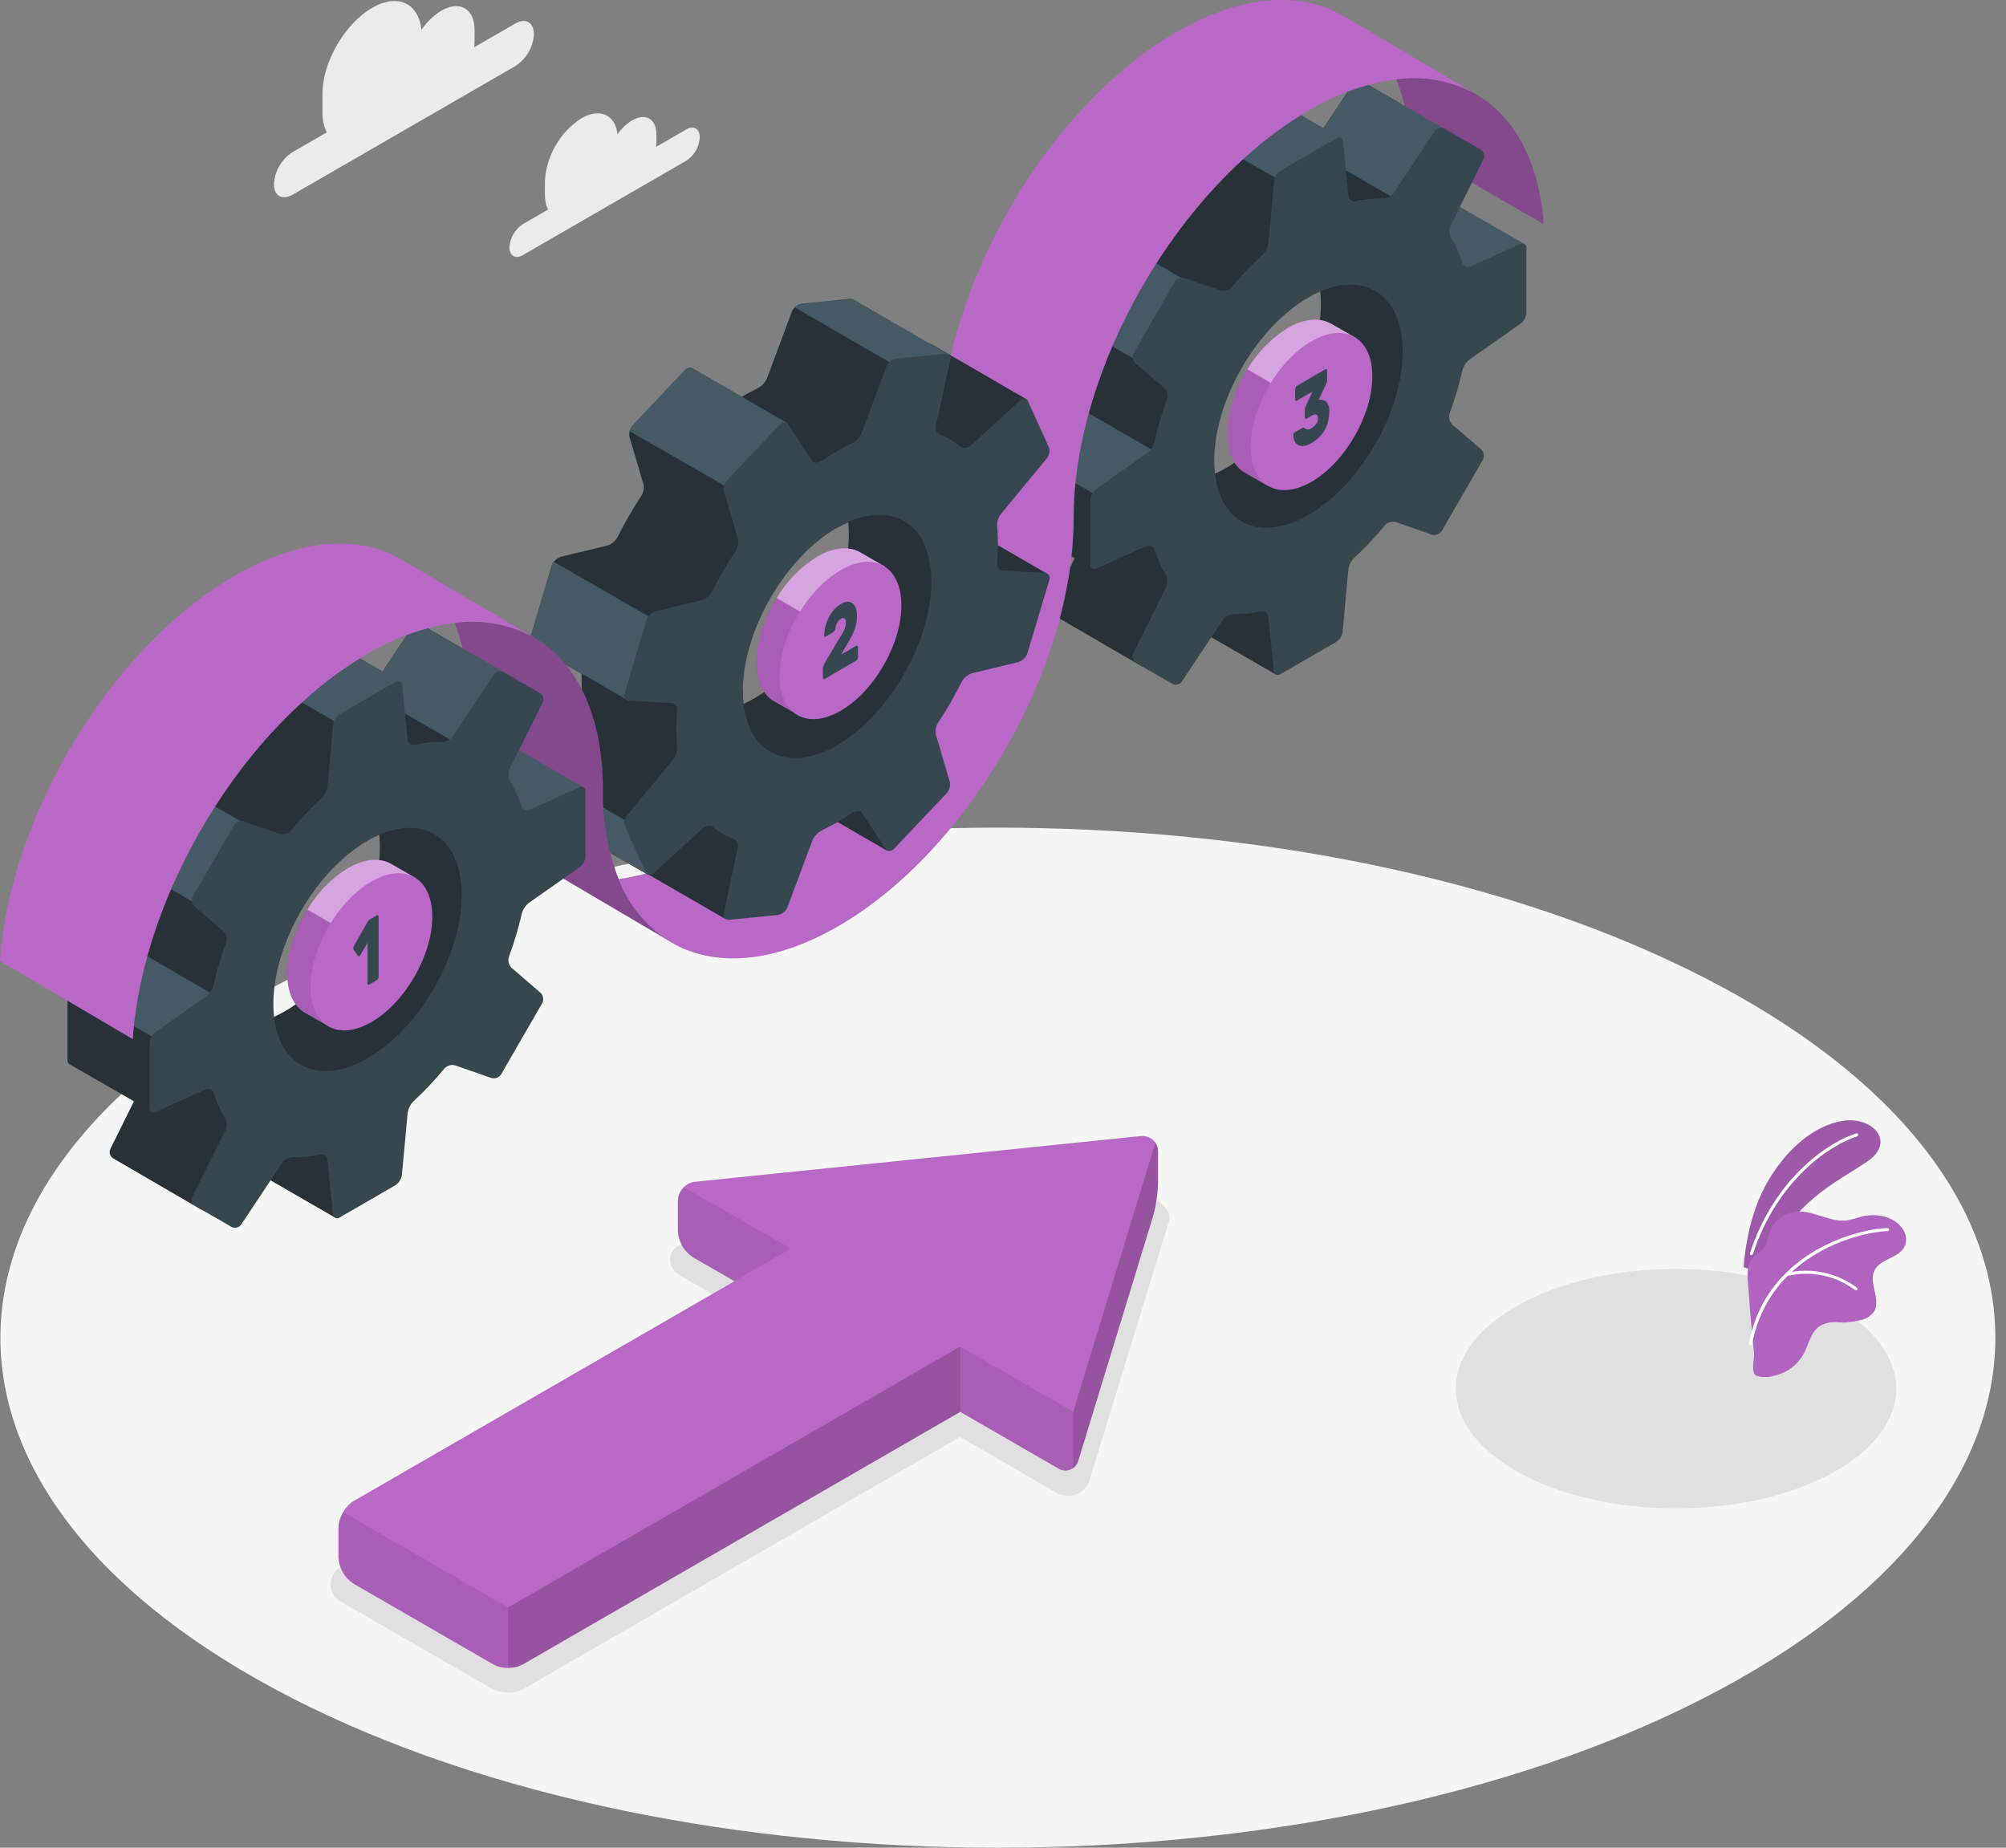 <svg width="152" height="140" viewBox="0 0 152 140" fill="none" xmlns="http://www.w3.org/2000/svg">
<rect x="0" y="0" width="152" height="140" fill="#808080" stroke="none"/>
<path d="M22.169 128.685C51.687 143.774 99.544 143.774 129.058 128.685C158.571 113.596 158.575 89.125 129.058 74.036C99.54 58.947 51.687 58.925 22.169 74.036C-7.348 89.146 -7.348 113.592 22.169 128.685Z" fill="#F5F5F5"/>
<path d="M38.505 128.249C38.056 128.254 37.612 128.144 37.218 127.929L25.889 121.389C25.637 121.265 25.424 121.072 25.275 120.833C25.126 120.594 25.047 120.318 25.047 120.036C25.047 119.755 25.126 119.479 25.275 119.239C25.424 119 25.637 118.808 25.889 118.683L57.81 100.263L51.58 96.665C50.673 96.141 50.751 95.407 50.796 95.196C50.842 94.985 51.071 94.282 52.114 94.177L86.337 90.688H86.569C86.941 90.684 87.308 90.775 87.635 90.951C87.963 91.127 88.24 91.384 88.442 91.696C88.524 91.825 88.577 91.969 88.597 92.121C88.618 92.272 88.606 92.425 88.561 92.571L82.58 112.084C82.481 112.444 82.267 112.762 81.97 112.989C81.673 113.215 81.309 113.338 80.936 113.339C80.617 113.337 80.305 113.252 80.029 113.093L72.748 108.876L39.794 127.897C39.402 128.125 38.958 128.246 38.505 128.249Z" fill="#E0E0E0"/>
<path d="M126.997 114.288C136.211 114.288 143.681 110.227 143.681 105.218C143.681 100.209 136.211 96.148 126.997 96.148C117.782 96.148 110.312 100.209 110.312 105.218C110.312 110.227 117.782 114.288 126.997 114.288Z" fill="#E0E0E0"/>
<path d="M132.125 96.022C132.125 96.022 132.273 92.589 133.78 89.824C135.288 87.058 137.501 85.255 139.662 84.922C141.824 84.588 143.718 86.471 141.49 88.007C139.262 89.543 135.231 91.236 133.692 96.507L132.125 96.022Z" fill="#BA68C8"/>
<path opacity="0.15" d="M132.125 96.022C132.125 96.022 132.273 92.589 133.78 89.824C135.288 87.058 137.501 85.255 139.662 84.922C141.824 84.588 143.718 86.471 141.49 88.007C139.262 89.543 135.231 91.236 133.692 96.507L132.125 96.022Z" fill="black"/>
<path d="M132.698 95.098H132.674C132.659 95.093 132.646 95.086 132.634 95.076C132.622 95.066 132.613 95.053 132.606 95.04C132.599 95.026 132.595 95.011 132.594 94.996C132.593 94.98 132.595 94.965 132.6 94.95C134.494 89.142 138.693 86.478 140.65 85.881C140.665 85.876 140.68 85.874 140.696 85.875C140.711 85.877 140.726 85.881 140.739 85.888C140.753 85.896 140.765 85.906 140.774 85.918C140.784 85.93 140.791 85.943 140.795 85.958C140.803 85.987 140.8 86.019 140.786 86.046C140.771 86.073 140.747 86.093 140.717 86.102C138.802 86.689 134.687 89.307 132.821 95.024C132.811 95.048 132.794 95.068 132.772 95.081C132.75 95.094 132.724 95.1 132.698 95.098Z" fill="white"/>
<path d="M144.368 94.335C144.192 94.823 143.697 95.104 143.229 95.329C142.762 95.554 142.259 95.8 142.031 96.264C141.574 97.202 142.519 98.407 142.031 99.324C141.911 99.506 141.756 99.662 141.575 99.783C141.394 99.904 141.191 99.987 140.977 100.027C140.625 100.119 140.274 100.143 139.901 100.199C139.729 100.208 139.557 100.208 139.385 100.199C138.876 100.121 138.356 100.213 137.906 100.463C137.203 100.916 137.062 101.833 136.676 102.571C136.436 103.002 136.105 103.375 135.708 103.666C135.31 103.956 134.853 104.157 134.37 104.255C133.961 104.367 133.529 104.367 133.119 104.255L133.046 104.216C132.997 104.172 132.951 104.125 132.909 104.075V104.054C132.747 103.597 132.909 103.095 132.909 102.613C132.91 102.584 132.91 102.555 132.909 102.526C132.849 101.967 132.796 101.412 132.743 100.853C132.645 99.822 132.562 98.793 132.494 97.764C132.455 97.093 132.322 96.359 132.561 95.716C132.824 95.013 133.615 94.932 133.85 94.233C133.949 93.951 133.991 93.656 134.086 93.375C134.231 92.965 134.486 92.603 134.822 92.326C135.158 92.05 135.563 91.871 135.994 91.808C137.35 91.639 138.65 92.658 140 92.462C140.348 92.389 140.692 92.298 141.029 92.188C142.115 91.906 143.412 92.128 144.097 93.017C144.249 93.196 144.353 93.411 144.4 93.641C144.448 93.871 144.436 94.11 144.368 94.335Z" fill="#BA68C8"/>
<g opacity="0.07">
<path d="M144.368 94.335C144.192 94.823 143.697 95.104 143.229 95.329C142.762 95.554 142.259 95.8 142.031 96.264C141.574 97.202 142.519 98.407 142.031 99.324C141.911 99.506 141.756 99.662 141.575 99.783C141.394 99.904 141.191 99.987 140.977 100.027C140.625 100.118 140.264 100.176 139.901 100.199C139.729 100.208 139.557 100.208 139.385 100.199C138.876 100.121 138.356 100.213 137.906 100.463C137.203 100.916 137.062 101.833 136.676 102.571C136.436 103.002 136.105 103.375 135.708 103.666C135.31 103.956 134.853 104.157 134.37 104.255C133.961 104.367 133.529 104.367 133.119 104.255L133.046 104.216C133.024 104.206 133.005 104.192 132.989 104.174C132.957 104.146 132.929 104.113 132.909 104.075V104.054C132.698 103.682 132.909 103.032 132.909 102.613C132.91 102.584 132.91 102.555 132.909 102.526C132.849 101.967 132.796 101.412 132.743 100.853C132.645 99.822 132.562 98.793 132.494 97.764C132.455 97.093 132.322 96.359 132.561 95.716C132.824 95.013 133.615 94.932 133.85 94.233C133.949 93.951 133.991 93.656 134.086 93.375C134.231 92.965 134.486 92.603 134.822 92.326C135.158 92.05 135.563 91.871 135.994 91.808C137.35 91.639 138.65 92.658 140 92.462C140.348 92.389 140.692 92.298 141.029 92.188C142.115 91.906 143.412 92.128 144.097 93.017C144.249 93.196 144.353 93.411 144.4 93.641C144.448 93.871 144.436 94.11 144.368 94.335Z" fill="#263238"/>
</g>
<path d="M132.617 101.917C132.587 101.91 132.561 101.892 132.544 101.867C132.526 101.841 132.52 101.81 132.525 101.78C133.885 94.594 141.264 93.051 143.021 93.055C143.052 93.055 143.082 93.067 143.103 93.089C143.125 93.11 143.137 93.14 143.137 93.171C143.137 93.201 143.125 93.231 143.103 93.253C143.082 93.274 143.052 93.287 143.021 93.287C141.314 93.287 134.114 94.794 132.761 101.826C132.758 101.842 132.753 101.857 132.744 101.871C132.735 101.884 132.723 101.896 132.71 101.904C132.696 101.913 132.681 101.919 132.664 101.921C132.648 101.923 132.632 101.922 132.617 101.917Z" fill="white"/>
<path d="M140.619 97.767C140.596 97.763 140.574 97.753 140.556 97.739C139.826 97.195 138.986 96.818 138.094 96.636C137.203 96.453 136.282 96.47 135.397 96.684C135.367 96.69 135.336 96.683 135.311 96.666C135.285 96.649 135.267 96.623 135.26 96.593C135.254 96.563 135.26 96.532 135.276 96.507C135.293 96.481 135.318 96.463 135.348 96.456C136.269 96.237 137.228 96.224 138.155 96.417C139.082 96.611 139.954 97.007 140.71 97.577C140.721 97.588 140.73 97.601 140.736 97.615C140.742 97.629 140.745 97.644 140.745 97.66C140.745 97.675 140.742 97.69 140.736 97.704C140.73 97.719 140.721 97.731 140.71 97.742C140.684 97.762 140.652 97.771 140.619 97.767Z" fill="white"/>
<path d="M39.052 1.779L35.935 3.579C35.95 3.442 35.958 3.305 35.959 3.167V2.264C35.959 0.658 34.831 0.005 33.44 0.81C32.842 1.178 32.331 1.671 31.939 2.254C31.711 0.233 30.126 -0.519 28.204 0.592C26.12 1.793 24.433 4.717 24.433 7.121V8.47C24.42 9.009 24.529 9.543 24.753 10.034L22.163 11.527C21.755 11.792 21.415 12.149 21.171 12.569C20.927 12.99 20.785 13.463 20.758 13.948C20.758 14.841 21.383 15.199 22.163 14.757L39.052 5.005C39.46 4.741 39.8 4.385 40.044 3.965C40.288 3.545 40.43 3.073 40.457 2.588C40.447 1.695 39.821 1.333 39.052 1.779Z" fill="#EBEBEB"/>
<path d="M52.004 9.807L49.72 11.128C49.731 11.027 49.737 10.927 49.737 10.826V10.179C49.737 9.002 48.912 8.524 47.892 9.125C47.453 9.393 47.077 9.752 46.789 10.179C46.624 8.7 45.461 8.148 44.052 8.963C43.248 9.487 42.578 10.193 42.099 11.024C41.619 11.855 41.342 12.787 41.29 13.746V14.737C41.28 15.131 41.359 15.523 41.522 15.882L39.624 16.979C39.328 17.171 39.082 17.431 38.904 17.736C38.727 18.041 38.623 18.383 38.602 18.735C38.602 19.389 39.058 19.653 39.624 19.326L52.004 12.175C52.302 11.98 52.55 11.718 52.727 11.41C52.905 11.102 53.008 10.756 53.026 10.4C53.016 9.747 52.559 9.476 52.004 9.807Z" fill="#EBEBEB"/>
<path d="M87.751 87.269V89.592C87.726 90.459 87.599 91.32 87.371 92.157L81.71 110.666C81.649 110.893 81.513 111.094 81.324 111.235C81.16 111.355 80.963 111.422 80.76 111.427C80.556 111.433 80.356 111.377 80.185 111.266L72.76 106.979L39.638 126.102C39.287 126.289 38.896 126.383 38.499 126.377C38.106 126.385 37.718 126.293 37.371 126.109L26.794 119.999C26.461 119.783 26.183 119.492 25.984 119.149C25.785 118.805 25.67 118.42 25.648 118.024V115.701C25.667 115.302 25.788 114.915 26 114.577C26.194 114.228 26.473 113.934 26.812 113.723L55.651 97.077L52.509 95.264C52.177 95.048 51.9 94.757 51.701 94.413C51.503 94.07 51.388 93.685 51.367 93.289V90.998C51.37 90.801 51.411 90.606 51.49 90.425C51.568 90.244 51.682 90.08 51.824 89.944C52.052 89.716 52.351 89.573 52.671 89.54L86.44 86.078C86.656 86.053 86.874 86.088 87.07 86.179C87.267 86.27 87.434 86.414 87.554 86.595C87.686 86.795 87.754 87.03 87.751 87.269Z" fill="#BA68C8"/>
<path opacity="0.1" d="M38.499 121.799V126.368C38.106 126.376 37.718 126.284 37.371 126.1L26.794 119.99C26.461 119.774 26.183 119.483 25.984 119.14C25.785 118.796 25.67 118.411 25.648 118.015V115.703C25.667 115.304 25.788 114.916 26 114.578L38.499 121.799Z" fill="black"/>
<path opacity="0.1" d="M59.915 94.608L55.635 97.068L52.494 95.255C52.161 95.038 51.884 94.746 51.686 94.402C51.487 94.059 51.373 93.673 51.352 93.277V90.999C51.353 90.802 51.394 90.607 51.473 90.426C51.551 90.245 51.666 90.081 51.808 89.945L59.915 94.608Z" fill="black"/>
<path opacity="0.1" d="M81.321 106.968V111.22C81.157 111.34 80.961 111.408 80.757 111.414C80.554 111.419 80.353 111.363 80.183 111.251L72.758 106.968V102.023L81.321 106.968Z" fill="black"/>
<path opacity="0.2" d="M72.761 102.023V106.968L39.639 126.087C39.288 126.274 38.897 126.368 38.5 126.361V121.793L72.761 102.023Z" fill="black"/>
<path opacity="0.2" d="M87.747 87.271V89.594C87.723 90.461 87.595 91.322 87.368 92.159L81.707 110.667C81.645 110.895 81.509 111.095 81.32 111.236V106.967L87.547 86.586C87.682 86.789 87.752 87.028 87.747 87.271Z" fill="black"/>
<path d="M116.974 16.984L106.931 11.186C106.835 9.409 106.449 7.66 105.789 6.007C107.79 5.728 109.828 6.081 111.619 7.015L111.84 7.145C114.725 8.811 116.619 12.202 116.974 16.984Z" fill="#BA68C8"/>
<path opacity="0.3" d="M116.974 16.984L106.931 11.186C106.835 9.409 106.449 7.66 105.789 6.007C107.79 5.728 109.828 6.081 111.619 7.015L111.84 7.145C114.725 8.811 116.619 12.202 116.974 16.984Z" fill="black"/>
<path d="M115.505 18.483C115.393 18.457 115.275 18.469 115.171 18.519L111.411 20.212C111.352 20.241 111.287 20.256 111.221 20.257C111.155 20.257 111.09 20.243 111.031 20.216C110.971 20.188 110.918 20.148 110.875 20.097C110.833 20.047 110.803 19.988 110.786 19.924C110.638 19.45 108.062 18.902 107.852 18.494L109.282 14.906L115.505 18.483Z" fill="#455A64"/>
<path d="M109.301 14.921C109.25 14.894 109.194 14.88 109.137 14.88C109.08 14.88 109.024 14.894 108.974 14.921L106.198 8.497C106.259 8.369 106.271 8.222 106.23 8.085C106.189 7.949 106.098 7.833 105.976 7.759L103.257 6.192C103.133 6.121 102.987 6.1 102.849 6.132C102.71 6.163 102.588 6.247 102.508 6.364L99.384 11.062C99.287 11.187 99.163 11.289 99.021 11.36C98.879 11.43 98.724 11.468 98.565 11.47C98.202 11.46 97.838 11.477 97.476 11.519V8.072L95.389 6.867C95.333 6.84 95.27 6.83 95.209 6.835C95.147 6.841 95.088 6.862 95.037 6.898L90.821 9.337C90.683 9.426 90.566 9.543 90.478 9.68C90.389 9.818 90.331 9.973 90.308 10.135L89.886 14.833C89.838 15.165 89.684 15.474 89.447 15.711C88.609 16.486 87.825 17.316 87.099 18.196C86.997 18.308 86.865 18.39 86.718 18.432C86.572 18.474 86.416 18.473 86.27 18.431L83.561 17.482C83.42 17.439 83.269 17.443 83.131 17.494C82.993 17.546 82.876 17.642 82.798 17.767L79.692 23.143C79.623 23.273 79.599 23.422 79.624 23.567C79.648 23.712 79.721 23.845 79.829 23.945L82.004 25.821C82.115 25.926 82.194 26.061 82.231 26.209C82.268 26.357 82.263 26.512 82.215 26.657C81.815 27.724 81.489 28.817 81.238 29.929C81.151 30.253 80.961 30.541 80.697 30.748L76.831 33.464C76.704 33.564 76.6 33.69 76.526 33.834C76.451 33.977 76.408 34.135 76.399 34.297V39.174C76.395 39.235 76.407 39.296 76.433 39.35C76.46 39.405 76.5 39.452 76.55 39.487L81.438 42.298L79.657 45.893C79.595 46.021 79.583 46.167 79.624 46.303C79.665 46.439 79.756 46.555 79.878 46.627L86.526 50.493C86.65 50.563 86.796 50.585 86.934 50.553C87.073 50.521 87.195 50.438 87.275 50.321L90.297 47.228C90.298 47.286 90.313 47.343 90.341 47.394C90.369 47.445 90.41 47.488 90.459 47.52L96.65 51.094L96.815 46.244C96.815 46.244 95.508 44.554 95.533 44.262L102.283 36.911C102.423 36.956 102.575 36.953 102.713 36.902C102.851 36.851 102.968 36.755 103.046 36.63L106.152 31.254C106.221 31.124 106.245 30.975 106.22 30.83C106.196 30.685 106.123 30.552 106.015 30.453L109.005 20.93C109.132 20.83 109.236 20.705 109.31 20.561C109.384 20.419 109.426 20.261 109.434 20.1L109.301 14.921ZM92.936 35.439C91.123 36.493 89.626 36.707 88.537 36.201C87.257 35.608 97.627 17.834 98.727 18.804C99.609 19.587 100.087 21.042 100.087 23.077C100.073 27.631 96.875 33.162 92.936 35.439Z" fill="#263238"/>
<path d="M110.339 10.881L109.499 12.578L106.8 15.691L103.62 13.854L99.164 11.278C99.254 11.222 99.33 11.148 99.389 11.06L102.513 6.365C102.592 6.249 102.712 6.166 102.849 6.133C102.986 6.1 103.13 6.119 103.254 6.186L105.981 7.76L110.117 10.146C110.239 10.219 110.329 10.335 110.37 10.471C110.411 10.607 110.4 10.753 110.339 10.881Z" fill="#455A64"/>
<path d="M80.995 30.445C80.918 30.56 80.822 30.661 80.711 30.744L76.845 33.46C76.737 33.545 76.646 33.65 76.578 33.77L83.068 37.523L88.202 34.609L80.995 30.445Z" fill="#455A64"/>
<path d="M83.316 17.453C83.213 17.462 83.114 17.495 83.026 17.549C82.938 17.604 82.864 17.678 82.81 17.766L79.704 23.142C79.635 23.269 79.61 23.415 79.633 23.557L86.444 27.493L90.695 21.74L83.316 17.453Z" fill="#455A64"/>
<path d="M101.6 10.46V12.006L97.84 14.178L90.391 9.873C90.478 9.656 90.63 9.472 90.826 9.346L95.043 6.907C95.107 6.868 95.179 6.846 95.254 6.844C95.299 6.843 95.344 6.854 95.384 6.875L97.419 8.046L97.471 8.077L100.282 9.701L101.6 10.46Z" fill="#455A64"/>
<path d="M115.662 23.679V18.802C115.671 18.742 115.662 18.682 115.637 18.627C115.613 18.572 115.573 18.526 115.522 18.493C115.472 18.461 115.413 18.443 115.353 18.443C115.293 18.443 115.234 18.46 115.184 18.492L111.424 20.186C111.364 20.215 111.299 20.23 111.233 20.23C111.167 20.23 111.102 20.216 111.042 20.188C110.982 20.16 110.929 20.12 110.887 20.069C110.845 20.018 110.815 19.958 110.798 19.895C110.593 19.242 110.312 18.617 109.959 18.032C109.882 17.894 109.837 17.741 109.827 17.583C109.817 17.426 109.843 17.268 109.902 17.122L112.408 12.069C112.469 11.94 112.481 11.793 112.44 11.657C112.399 11.521 112.309 11.404 112.187 11.331L109.467 9.76C109.343 9.691 109.197 9.67 109.058 9.703C108.92 9.735 108.798 9.818 108.718 9.936L105.594 14.634C105.498 14.76 105.374 14.862 105.232 14.932C105.09 15.002 104.934 15.038 104.776 15.038C104.093 15.027 103.411 15.096 102.744 15.245C102.681 15.263 102.614 15.267 102.549 15.256C102.483 15.245 102.422 15.219 102.367 15.181C102.313 15.143 102.268 15.094 102.236 15.036C102.203 14.979 102.184 14.914 102.179 14.848L101.768 10.744C101.769 10.684 101.754 10.625 101.724 10.573C101.693 10.522 101.649 10.48 101.595 10.453C101.542 10.425 101.482 10.414 101.422 10.419C101.362 10.425 101.305 10.447 101.258 10.484L97.041 12.923C96.906 13.011 96.792 13.127 96.705 13.262C96.619 13.398 96.562 13.55 96.539 13.71L96.114 18.412C96.066 18.744 95.912 19.052 95.674 19.29C94.837 20.065 94.053 20.895 93.327 21.774C93.225 21.887 93.093 21.969 92.946 22.011C92.799 22.052 92.644 22.052 92.498 22.01L89.781 21.068C89.641 21.024 89.49 21.028 89.352 21.078C89.214 21.129 89.097 21.225 89.019 21.349L85.912 26.729C85.843 26.859 85.819 27.008 85.844 27.153C85.869 27.298 85.941 27.431 86.049 27.53L88.225 29.407C88.336 29.512 88.414 29.646 88.452 29.794C88.489 29.942 88.483 30.098 88.436 30.243C88.036 31.31 87.709 32.403 87.459 33.515C87.372 33.839 87.182 34.126 86.918 34.333L83.052 37.05C82.925 37.15 82.821 37.276 82.746 37.42C82.672 37.563 82.629 37.721 82.62 37.883V42.76C82.612 42.819 82.621 42.88 82.647 42.934C82.672 42.989 82.712 43.035 82.763 43.067C82.813 43.1 82.872 43.117 82.932 43.117C82.992 43.118 83.05 43.101 83.101 43.069L86.861 41.375C86.921 41.347 86.985 41.332 87.051 41.331C87.117 41.331 87.182 41.344 87.242 41.372C87.302 41.4 87.355 41.44 87.397 41.49C87.439 41.541 87.47 41.6 87.487 41.664C87.69 42.318 87.972 42.944 88.327 43.529C88.403 43.667 88.448 43.821 88.458 43.978C88.468 44.136 88.442 44.293 88.383 44.44L85.877 49.493C85.813 49.62 85.799 49.768 85.838 49.906C85.878 50.043 85.969 50.161 86.092 50.234L88.811 51.805C88.936 51.875 89.081 51.896 89.22 51.864C89.359 51.831 89.48 51.747 89.56 51.629L92.684 46.934C92.781 46.81 92.904 46.709 93.045 46.638C93.186 46.568 93.341 46.529 93.499 46.527C94.183 46.542 94.867 46.472 95.534 46.32C95.597 46.302 95.664 46.299 95.729 46.311C95.794 46.322 95.856 46.348 95.91 46.386C95.964 46.423 96.009 46.473 96.041 46.53C96.074 46.587 96.094 46.651 96.1 46.717L96.511 50.821C96.508 50.881 96.523 50.941 96.553 50.993C96.583 51.045 96.628 51.088 96.681 51.115C96.735 51.143 96.795 51.155 96.855 51.149C96.915 51.144 96.972 51.121 97.02 51.085L101.237 48.646C101.372 48.557 101.487 48.441 101.574 48.305C101.66 48.168 101.717 48.015 101.739 47.855L102.165 43.157C102.212 42.825 102.366 42.516 102.604 42.279C103.44 41.504 104.223 40.674 104.948 39.794C105.05 39.68 105.183 39.598 105.33 39.556C105.477 39.514 105.634 39.515 105.781 39.559L108.49 40.508C108.63 40.551 108.782 40.546 108.919 40.495C109.057 40.443 109.174 40.348 109.252 40.223L112.359 34.843C112.428 34.714 112.451 34.565 112.427 34.421C112.402 34.276 112.33 34.144 112.222 34.045L110.046 32.169C109.936 32.064 109.857 31.929 109.82 31.781C109.782 31.633 109.788 31.477 109.836 31.332C110.233 30.264 110.559 29.169 110.813 28.057C110.901 27.734 111.091 27.447 111.354 27.239L115.219 24.522C115.35 24.423 115.458 24.296 115.534 24.15C115.611 24.004 115.654 23.843 115.662 23.679ZM99.146 39.017C95.203 41.291 92.009 39.446 92.009 34.896C92.009 30.345 95.203 24.811 99.146 22.537C103.089 20.263 106.283 22.105 106.283 26.655C106.283 31.206 103.085 36.74 99.146 39.017Z" fill="#37474F"/>
<path d="M102.728 25.599L100.848 24.517H100.83C99.998 24.046 98.852 24.116 97.587 24.847C95.043 26.316 92.977 29.893 92.977 32.834C92.977 34.3 93.493 35.333 94.322 35.814L96.03 36.791L96.438 36.109C96.902 36.004 97.347 35.83 97.759 35.593C100.307 34.124 102.369 30.547 102.373 27.606C102.372 27.209 102.323 26.813 102.225 26.428L102.728 25.599Z" fill="#BA68C8"/>
<path opacity="0.1" d="M92.977 32.825C92.977 34.294 93.493 35.324 94.322 35.805L96.03 36.782L96.438 36.1C96.901 35.995 97.347 35.82 97.759 35.584C99.223 34.666 100.411 33.371 101.199 31.834L94.523 27.969C93.579 29.418 93.044 31.096 92.977 32.825Z" fill="black"/>
<path opacity="0.4" d="M102.735 25.599L100.855 24.517H100.834C100.001 24.046 98.855 24.116 97.59 24.847C96.326 25.629 95.271 26.706 94.516 27.985L101.192 31.851C101.919 30.56 102.324 29.114 102.373 27.634C102.372 27.237 102.323 26.841 102.225 26.457L102.735 25.599Z" fill="white"/>
<path d="M99.376 25.858C96.828 27.327 94.766 30.904 94.766 33.845C94.766 36.786 96.828 37.977 99.376 36.505C101.924 35.033 103.986 31.459 103.986 28.518C103.986 25.577 101.924 24.385 99.376 25.858Z" fill="#BA68C8"/>
<path d="M100.435 27.971C100.447 27.959 100.463 27.953 100.479 27.953C100.496 27.953 100.511 27.959 100.523 27.971C100.536 27.986 100.547 28.004 100.553 28.023C100.559 28.043 100.561 28.063 100.558 28.083V28.828C100.557 28.883 100.546 28.936 100.527 28.986C100.509 29.034 100.489 29.081 100.467 29.127L99.915 30.301C100.016 30.275 100.121 30.275 100.222 30.299C100.323 30.324 100.417 30.372 100.495 30.441C100.582 30.545 100.646 30.665 100.685 30.794C100.724 30.923 100.736 31.059 100.72 31.193C100.733 31.685 100.611 32.171 100.368 32.599C100.129 33.005 99.786 33.341 99.374 33.572C99.198 33.684 99 33.758 98.794 33.79C98.647 33.811 98.498 33.786 98.365 33.72C98.248 33.653 98.154 33.551 98.098 33.428C98.033 33.286 97.999 33.131 98 32.975C98.001 32.931 98.011 32.887 98.032 32.848C98.044 32.813 98.069 32.783 98.102 32.764L98.678 32.43C98.742 32.395 98.791 32.388 98.822 32.413L98.935 32.493C98.982 32.524 99.037 32.541 99.093 32.542C99.194 32.539 99.292 32.506 99.374 32.448C99.512 32.367 99.632 32.258 99.725 32.128C99.822 32.001 99.873 31.845 99.869 31.685C99.869 31.52 99.824 31.429 99.725 31.411C99.601 31.4 99.476 31.434 99.374 31.506L98.995 31.727C98.983 31.738 98.968 31.743 98.952 31.743C98.937 31.743 98.922 31.738 98.91 31.727C98.896 31.712 98.886 31.694 98.879 31.675C98.873 31.656 98.87 31.635 98.871 31.615V31.011C98.872 30.956 98.882 30.902 98.903 30.852C98.924 30.796 98.949 30.747 98.97 30.701L99.451 29.672L98.26 30.357C98.248 30.367 98.233 30.373 98.218 30.373C98.202 30.373 98.187 30.367 98.176 30.357C98.162 30.342 98.152 30.324 98.145 30.305C98.138 30.285 98.136 30.265 98.137 30.244V29.503C98.138 29.449 98.151 29.396 98.176 29.348C98.192 29.304 98.222 29.266 98.26 29.239L100.435 27.971Z" fill="#37474F"/>
<path d="M102.009 1.337L101.84 1.238C98.607 -0.68 94.109 -0.434 89.14 2.433C79.301 8.115 71.3 21.953 71.3 33.335C71.3 44.717 63.309 58.562 53.456 64.258C51.441 65.479 49.2 66.279 46.867 66.609C47.605 68.531 48.934 70.17 50.662 71.289L50.838 71.395C54.071 73.299 58.569 73.043 63.513 70.183C73.352 64.493 81.353 50.652 81.353 39.26C81.353 27.867 89.341 14.043 99.197 8.358C101.213 7.135 103.455 6.335 105.79 6.007C107.79 5.728 109.828 6.081 111.619 7.015L102.009 1.337Z" fill="#BA68C8"/>
<path d="M70.66 45.403L79.34 43.457H79.322L75.611 41.31L72.168 39.317C72.095 39.273 72.011 39.248 71.925 39.247L68.879 39.075C68.812 39.077 68.746 39.066 68.684 39.042C68.621 39.018 68.565 38.982 68.517 38.936C68.469 38.89 68.431 38.834 68.405 38.773C68.379 38.712 68.365 38.646 68.366 38.579C68.453 37.602 68.453 36.619 68.366 35.642C68.377 35.311 68.501 34.993 68.717 34.742L73.591 34.345C73.798 34.092 77.787 30.244 77.787 30.244H77.766L70.604 26.094C70.561 26.074 70.514 26.064 70.467 26.066C68.404 24.875 64.788 22.78 64.704 22.728C64.597 22.669 64.474 22.645 64.353 22.661L60.8 23.012C60.636 23.031 60.478 23.09 60.343 23.184C60.207 23.279 60.097 23.406 60.023 23.553L58.098 28.719C57.928 29.048 57.655 29.312 57.321 29.471C56.945 29.647 56.569 29.847 56.19 30.065L52.461 27.907C52.314 27.809 52.078 27.872 51.885 28.076L47.984 32.194C47.872 32.305 47.786 32.439 47.734 32.588C47.681 32.737 47.664 32.895 47.682 33.052L48.768 36.727C48.816 37.037 48.745 37.354 48.568 37.613C47.908 38.615 47.31 39.656 46.776 40.73C46.586 41.041 46.282 41.267 45.929 41.359L42.59 42.163C42.424 42.202 42.27 42.279 42.138 42.389C42.007 42.498 41.903 42.636 41.835 42.792L40.155 48.447C40.128 48.519 40.126 48.599 40.148 48.674C40.171 48.748 40.218 48.813 40.282 48.858C40.356 48.917 44.063 51.05 44.063 51.05C44.063 51.567 44.063 52.073 44.126 52.565C44.121 52.894 44.005 53.211 43.796 53.465L40.391 57.583C40.29 57.697 40.219 57.833 40.183 57.981C40.148 58.129 40.149 58.283 40.187 58.43L41.803 62.004C41.825 62.052 41.86 62.092 41.905 62.119L49.077 66.269C49.087 66.261 49.094 66.25 49.098 66.238L49.204 66.301L54.97 69.636C55.069 69.369 57.996 57.242 58.133 57.435L59.953 60.215C59.969 60.238 59.988 60.26 60.009 60.278L63.478 62.292L67.22 64.46L64.514 56.026C66.904 56.824 72.354 46.545 70.66 45.403ZM49.647 51.047L62.835 37.128C63.221 38.043 63.407 39.031 63.379 40.023C63.668 39.853 63.967 39.7 64.275 39.567C64.303 39.874 64.317 40.197 64.317 40.537C64.317 45.105 61.123 50.622 57.181 52.899C56.892 53.064 56.608 53.212 56.337 53.338C56.295 52.995 56.276 52.65 56.281 52.305C53.466 53.949 50.792 53.573 49.647 51.047Z" fill="#263238"/>
<path d="M49.071 66.257L48.72 62.933L40.16 57.992C40.113 58.129 40.113 58.277 40.16 58.414L41.776 61.988C41.797 62.036 41.833 62.076 41.878 62.103H41.896L49.071 66.257Z" fill="#455A64"/>
<path d="M50.151 47.278L41.939 42.555C41.885 42.619 41.845 42.693 41.819 42.773L40.14 48.43C40.112 48.503 40.11 48.583 40.133 48.657C40.156 48.732 40.203 48.796 40.266 48.841L40.326 48.88L44.026 51.02H44.047L47.487 53.012L50.151 47.278Z" fill="#455A64"/>
<path d="M47.695 32.666L54.878 36.788L59.615 32.037L52.45 27.887C52.302 27.792 52.07 27.855 51.877 28.059L47.973 32.178C47.844 32.317 47.75 32.484 47.695 32.666Z" fill="#455A64"/>
<path d="M64.693 22.713C64.587 22.652 64.463 22.629 64.342 22.646L60.789 22.998C60.566 23.023 60.357 23.122 60.195 23.279L69.535 28.673L71.921 27.292L71.855 26.86C71.855 26.86 64.809 22.787 64.693 22.713Z" fill="#455A64"/>
<path d="M79.343 43.457H79.325C79.257 43.422 79.181 43.403 79.104 43.401L76.057 43.228C75.991 43.231 75.924 43.22 75.862 43.196C75.8 43.172 75.743 43.136 75.696 43.09C75.648 43.043 75.61 42.988 75.584 42.927C75.558 42.865 75.544 42.799 75.544 42.733C75.587 42.251 75.611 41.773 75.615 41.31C75.619 40.804 75.597 40.298 75.548 39.795C75.556 39.467 75.673 39.15 75.882 38.896L79.283 34.774C79.384 34.66 79.456 34.524 79.492 34.376C79.528 34.228 79.528 34.074 79.491 33.927L77.874 30.353C77.854 30.306 77.82 30.267 77.776 30.241H77.755C77.662 30.214 77.563 30.215 77.47 30.244C77.378 30.272 77.296 30.328 77.235 30.402L73.601 33.719C73.504 33.829 73.372 33.902 73.228 33.926C73.083 33.95 72.935 33.925 72.807 33.853C72.341 33.471 71.816 33.166 71.254 32.95C71.132 32.9 71.03 32.809 70.966 32.694C70.902 32.578 70.88 32.444 70.902 32.314L72.023 27.229C72.04 27.162 72.033 27.091 72.005 27.027C71.978 26.964 71.93 26.911 71.869 26.878C71.76 26.822 71.638 26.802 71.517 26.818L67.965 27.169C67.8 27.186 67.642 27.245 67.507 27.34C67.371 27.434 67.261 27.562 67.188 27.711L65.263 32.876C65.094 33.205 64.821 33.469 64.486 33.625C63.72 33.991 62.984 34.417 62.286 34.9C61.987 35.1 61.654 35.114 61.524 34.9L59.707 32.124C59.577 31.927 59.285 31.97 59.05 32.212L55.149 36.334C55.037 36.444 54.951 36.578 54.899 36.726C54.846 36.874 54.829 37.032 54.847 37.188L55.933 40.867C55.98 41.176 55.91 41.492 55.736 41.752C55.075 42.753 54.476 43.793 53.94 44.866C53.751 45.179 53.447 45.406 53.094 45.498L49.755 46.303C49.59 46.342 49.435 46.419 49.304 46.528C49.173 46.636 49.069 46.773 49 46.928L47.32 52.586C47.302 52.648 47.3 52.713 47.313 52.777C47.326 52.84 47.354 52.899 47.395 52.949C47.435 52.999 47.487 53.038 47.547 53.064C47.606 53.089 47.67 53.1 47.735 53.096L50.785 53.268C50.851 53.264 50.917 53.274 50.979 53.297C51.041 53.319 51.098 53.354 51.146 53.399C51.195 53.444 51.234 53.498 51.261 53.558C51.288 53.618 51.303 53.683 51.305 53.749C51.215 54.726 51.215 55.71 51.305 56.687C51.302 57.028 51.177 57.357 50.953 57.614L47.552 61.736C47.451 61.85 47.379 61.986 47.343 62.134C47.306 62.282 47.307 62.436 47.345 62.583L48.961 66.153C48.98 66.201 49.015 66.241 49.059 66.266C49.098 66.287 49.142 66.298 49.186 66.298C49.336 66.285 49.477 66.219 49.583 66.111L53.213 62.791C53.311 62.682 53.443 62.609 53.587 62.585C53.731 62.561 53.879 62.586 54.007 62.657C54.474 63.038 54.998 63.342 55.56 63.56C55.683 63.61 55.785 63.7 55.849 63.816C55.913 63.932 55.935 64.066 55.912 64.196L54.819 69.274C54.801 69.341 54.806 69.411 54.833 69.475C54.86 69.538 54.907 69.591 54.967 69.625C55.074 69.684 55.197 69.705 55.318 69.685L58.87 69.334C59.035 69.315 59.192 69.256 59.328 69.162C59.463 69.067 59.573 68.94 59.647 68.793L61.576 63.627C61.745 63.298 62.018 63.033 62.353 62.875C62.725 62.699 63.105 62.499 63.481 62.281C63.857 62.063 64.184 61.845 64.553 61.603C64.848 61.399 65.185 61.385 65.312 61.582L67.132 64.361C67.154 64.395 67.184 64.423 67.22 64.442C67.367 64.534 67.596 64.47 67.785 64.27L71.686 60.152C71.797 60.041 71.882 59.907 71.934 59.759C71.986 59.611 72.003 59.453 71.985 59.298L70.899 55.622C70.852 55.312 70.924 54.996 71.099 54.737C71.76 53.736 72.359 52.695 72.891 51.62C73.082 51.307 73.387 51.082 73.742 50.991L77.076 50.186C77.243 50.148 77.398 50.071 77.529 49.962C77.66 49.852 77.764 49.714 77.832 49.557L79.522 43.91C79.551 43.825 79.549 43.733 79.516 43.65C79.483 43.567 79.422 43.499 79.343 43.457ZM61.531 57.263L61.334 57.312L61.193 57.344C61.088 57.365 60.982 57.383 60.877 57.397C60.751 57.418 60.631 57.425 60.508 57.435H60.283H60.174C59.455 57.441 58.75 57.229 58.153 56.827C57.556 56.425 57.094 55.852 56.829 55.183C56.569 54.592 56.404 53.963 56.34 53.32C56.298 52.978 56.28 52.633 56.284 52.287C56.305 49.065 57.96 45.073 60.691 42.188C61.48 41.337 62.386 40.602 63.383 40.006C63.671 39.835 63.971 39.682 64.278 39.549C65.066 39.18 65.928 38.997 66.798 39.015H66.826H66.953H67.083C67.129 39.017 67.175 39.023 67.22 39.033C67.841 39.12 68.428 39.371 68.922 39.758C69.416 40.146 69.798 40.657 70.031 41.239C71.538 44.574 69.809 50.376 66.166 54.241C64.626 55.886 63.007 56.912 61.531 57.263Z" fill="#37474F"/>
<path d="M67.05 42.927L65.174 41.845C64.341 41.374 63.196 41.444 61.931 42.175C59.386 43.644 57.32 47.221 57.32 50.163C57.32 51.631 57.833 52.661 58.666 53.146L60.374 54.119L60.782 53.438C61.247 53.334 61.694 53.16 62.106 52.921C64.654 51.452 66.717 47.875 66.717 44.934C66.717 44.537 66.668 44.142 66.573 43.757L67.05 42.927Z" fill="#BA68C8"/>
<path opacity="0.1" d="M57.297 50.159C57.297 51.628 57.81 52.657 58.643 53.142L60.354 54.116L60.762 53.434C61.225 53.328 61.671 53.154 62.083 52.917C63.543 52.005 64.73 50.716 65.52 49.186L58.843 45.32C57.903 46.766 57.369 48.437 57.297 50.159Z" fill="black"/>
<path opacity="0.4" d="M67.046 42.927L65.17 41.845C64.337 41.374 63.195 41.444 61.93 42.175C60.666 42.958 59.609 44.034 58.852 45.313L65.528 49.179C66.257 47.882 66.662 46.428 66.709 44.941C66.708 44.544 66.658 44.148 66.561 43.764L67.046 42.927Z" fill="white"/>
<path d="M63.692 43.209C61.144 44.677 59.078 48.255 59.078 51.196C59.078 54.137 61.144 55.328 63.692 53.859C66.24 52.391 68.302 48.813 68.302 45.872C68.302 42.931 66.24 41.719 63.692 43.209Z" fill="#BA68C8"/>
<path d="M64.935 46.687C64.936 46.824 64.927 46.962 64.907 47.098C64.887 47.24 64.857 47.382 64.816 47.519C64.767 47.675 64.709 47.827 64.643 47.976C64.57 48.134 64.482 48.3 64.38 48.479L63.74 49.593L64.886 48.928C64.898 48.919 64.914 48.914 64.93 48.914C64.945 48.914 64.961 48.919 64.974 48.928C65 48.96 65.012 49 65.009 49.041V49.786C65.009 49.84 64.997 49.892 64.974 49.941C64.956 49.985 64.925 50.023 64.886 50.05L62.475 51.455C62.462 51.465 62.447 51.47 62.431 51.47C62.415 51.47 62.4 51.465 62.387 51.455C62.361 51.424 62.349 51.383 62.352 51.343V50.738C62.353 50.657 62.363 50.575 62.38 50.496C62.402 50.407 62.438 50.323 62.486 50.246L63.849 47.955C63.939 47.816 64.006 47.665 64.049 47.505C64.076 47.402 64.09 47.296 64.092 47.189C64.094 47.146 64.094 47.102 64.092 47.059C64.086 47.008 64.068 46.958 64.039 46.915C64.027 46.894 64.01 46.875 63.99 46.861C63.97 46.846 63.947 46.836 63.923 46.831C63.851 46.821 63.778 46.84 63.719 46.883C63.638 46.93 63.567 46.994 63.512 47.07C63.462 47.138 63.421 47.213 63.389 47.291C63.359 47.358 63.338 47.429 63.325 47.502L63.294 47.649C63.287 47.705 63.267 47.759 63.235 47.805C63.203 47.852 63.161 47.89 63.111 47.916L62.549 48.24C62.539 48.248 62.527 48.253 62.514 48.253C62.501 48.253 62.488 48.248 62.479 48.24C62.468 48.227 62.459 48.212 62.455 48.195C62.45 48.179 62.448 48.162 62.451 48.145C62.455 47.932 62.482 47.72 62.531 47.512C62.586 47.282 62.665 47.058 62.767 46.845C62.873 46.626 63.005 46.42 63.16 46.233C63.315 46.045 63.503 45.886 63.716 45.766C63.874 45.663 64.057 45.604 64.246 45.594C64.388 45.593 64.526 45.645 64.633 45.738C64.744 45.845 64.825 45.98 64.868 46.128C64.918 46.31 64.94 46.498 64.935 46.687Z" fill="#37474F"/>
<path d="M46.87 66.599C46.034 64.453 45.631 62.162 45.682 59.859C45.682 54.237 43.739 50.273 40.584 48.379L40.264 48.193C38.473 47.261 36.436 46.913 34.438 47.199C35.274 49.344 35.68 51.633 35.632 53.935C35.632 59.596 37.604 63.581 40.801 65.461L50.679 71.28C48.945 70.163 47.611 68.524 46.87 66.599Z" fill="#BA68C8"/>
<path opacity="0.3" d="M46.87 66.599C46.034 64.453 45.631 62.162 45.682 59.859C45.682 54.237 43.739 50.273 40.584 48.379L40.264 48.193C38.473 47.261 36.436 46.913 34.438 47.199C35.274 49.344 35.68 51.633 35.632 53.935C35.632 59.596 37.604 63.581 40.801 65.461L50.679 71.28C48.945 70.163 47.611 68.524 46.87 66.599Z" fill="black"/>
<path d="M44.208 59.651C44.097 59.621 43.978 59.632 43.874 59.683L40.114 61.376C40.055 61.405 39.99 61.42 39.924 61.421C39.859 61.421 39.793 61.407 39.734 61.38C39.674 61.352 39.621 61.312 39.579 61.261C39.536 61.211 39.506 61.152 39.489 61.088C39.341 60.614 36.766 60.069 36.555 59.662L37.999 56.07L44.208 59.651Z" fill="#455A64"/>
<path d="M38.001 56.085C37.951 56.059 37.895 56.045 37.838 56.045C37.781 56.045 37.725 56.059 37.674 56.085L34.898 49.662C34.959 49.534 34.971 49.388 34.93 49.252C34.889 49.116 34.799 49 34.677 48.927L31.974 47.346C31.85 47.276 31.705 47.256 31.566 47.288C31.428 47.321 31.306 47.404 31.226 47.522L28.102 52.22C28.005 52.344 27.881 52.445 27.739 52.515C27.597 52.585 27.441 52.622 27.283 52.624C26.919 52.616 26.555 52.633 26.194 52.677V49.24L24.107 48.038C24.051 48.012 23.988 48.001 23.927 48.007C23.865 48.012 23.806 48.034 23.755 48.07L19.539 50.509C19.401 50.595 19.284 50.709 19.194 50.844C19.104 50.98 19.045 51.132 19.018 51.292L18.597 55.994C18.548 56.325 18.394 56.632 18.158 56.869C17.321 57.651 16.536 58.488 15.81 59.374C15.708 59.488 15.576 59.57 15.43 59.612C15.283 59.654 15.127 59.653 14.981 59.61L12.272 58.665C12.131 58.619 11.98 58.622 11.842 58.673C11.703 58.724 11.586 58.82 11.509 58.946L8.403 64.294C8.334 64.424 8.31 64.573 8.334 64.718C8.359 64.863 8.431 64.996 8.54 65.095L10.715 66.968C10.826 67.073 10.905 67.208 10.942 67.356C10.979 67.504 10.974 67.659 10.926 67.805C10.526 68.873 10.199 69.967 9.949 71.079C9.861 71.403 9.671 71.691 9.408 71.898L5.542 74.615C5.416 74.714 5.311 74.84 5.237 74.983C5.162 75.126 5.119 75.283 5.11 75.444V80.321C5.106 80.382 5.118 80.443 5.144 80.498C5.171 80.552 5.211 80.599 5.261 80.634L10.149 83.445L8.368 87.043C8.306 87.171 8.294 87.318 8.335 87.454C8.376 87.59 8.467 87.706 8.589 87.778L15.237 91.643C15.362 91.713 15.507 91.733 15.646 91.701C15.784 91.668 15.906 91.585 15.986 91.468L19.008 88.379C19.009 88.436 19.025 88.493 19.053 88.543C19.081 88.593 19.121 88.636 19.17 88.667L25.361 92.241L25.526 87.391C25.526 87.391 24.244 85.729 24.244 85.427L30.994 78.076C31.134 78.119 31.285 78.115 31.423 78.065C31.561 78.014 31.678 77.919 31.757 77.795L34.863 72.415C34.932 72.285 34.956 72.136 34.931 71.991C34.907 71.846 34.834 71.713 34.726 71.614L37.716 62.094C37.842 61.994 37.945 61.868 38.019 61.725C38.093 61.582 38.136 61.425 38.145 61.265L38.001 56.085ZM21.636 76.593C19.823 77.647 18.326 77.865 17.237 77.359C15.958 76.762 26.328 58.988 27.427 59.958C28.309 60.745 28.787 62.2 28.787 64.234C28.773 68.792 25.576 74.326 21.636 76.593Z" fill="#263238"/>
<path d="M31.496 66.529L29.619 65.447C28.787 64.976 27.645 65.046 26.38 65.777C23.832 67.246 21.766 70.823 21.766 73.764C21.766 75.233 22.282 76.263 23.115 76.748L24.823 77.721L25.23 77.039C25.694 76.936 26.14 76.763 26.552 76.526C29.099 75.054 31.166 71.477 31.166 68.535C31.164 68.139 31.116 67.743 31.021 67.358L31.496 66.529Z" fill="#BA68C8"/>
<path opacity="0.1" d="M21.75 73.763C21.75 75.231 22.263 76.261 23.092 76.746L24.8 77.719L25.208 77.038C25.672 76.933 26.117 76.759 26.529 76.521C27.99 75.603 29.177 74.308 29.962 72.772L23.286 68.906C22.345 70.357 21.814 72.035 21.75 73.763Z" fill="black"/>
<path opacity="0.4" d="M31.501 66.529L29.625 65.447H29.607C28.774 64.976 27.632 65.046 26.367 65.777C25.102 66.558 24.046 67.635 23.289 68.915L29.966 72.78C30.695 71.483 31.1 70.029 31.146 68.542C31.145 68.146 31.096 67.751 31.002 67.365L31.501 66.529Z" fill="white"/>
<path d="M28.142 66.793C25.594 68.265 23.531 71.839 23.531 74.78C23.531 77.722 25.594 78.913 28.142 77.444C30.689 75.975 32.755 72.398 32.755 69.457C32.755 66.515 30.689 65.324 28.142 66.793Z" fill="#BA68C8"/>
<path d="M26.794 71.952C26.782 71.933 26.773 71.912 26.769 71.889C26.764 71.867 26.765 71.844 26.77 71.822C26.777 71.768 26.794 71.716 26.819 71.667L27.803 69.942C27.824 69.899 27.855 69.85 27.89 69.79C27.92 69.74 27.961 69.698 28.01 69.668L28.569 69.344C28.58 69.334 28.595 69.328 28.611 69.328C28.626 69.328 28.641 69.334 28.653 69.344C28.667 69.359 28.678 69.377 28.684 69.396C28.691 69.416 28.694 69.436 28.692 69.457V73.997C28.69 74.05 28.677 74.103 28.653 74.151C28.638 74.195 28.608 74.232 28.569 74.257L27.971 74.608C27.959 74.62 27.944 74.626 27.927 74.626C27.911 74.626 27.895 74.62 27.884 74.608C27.87 74.594 27.86 74.576 27.854 74.557C27.848 74.539 27.846 74.519 27.848 74.499V71.428L27.304 72.373C27.285 72.413 27.253 72.446 27.212 72.465C27.198 72.471 27.181 72.472 27.166 72.466C27.151 72.461 27.139 72.451 27.131 72.436L26.794 71.952Z" fill="#37474F"/>
<path d="M39.039 52.037L38.199 53.752L35.493 56.848L32.331 55.01L27.875 52.434C27.965 52.378 28.041 52.304 28.1 52.216L31.224 47.522C31.303 47.405 31.423 47.322 31.56 47.289C31.697 47.256 31.841 47.275 31.965 47.342L34.692 48.917L38.818 51.292C38.942 51.365 39.034 51.483 39.075 51.621C39.116 51.759 39.103 51.908 39.039 52.037Z" fill="#455A64"/>
<path d="M9.698 71.609C9.621 71.725 9.525 71.828 9.414 71.912L5.548 74.628C5.438 74.711 5.347 74.816 5.281 74.937L11.779 78.701L16.902 75.787L9.698 71.609Z" fill="#455A64"/>
<path d="M12.019 58.617C11.917 58.626 11.817 58.658 11.729 58.712C11.642 58.765 11.568 58.839 11.513 58.926L8.407 64.292C8.338 64.419 8.313 64.565 8.337 64.707L15.136 68.639L19.388 62.89L12.019 58.617Z" fill="#455A64"/>
<path d="M30.303 51.624V53.17L26.543 55.342L19.094 51.037C19.181 50.82 19.333 50.636 19.529 50.51L23.746 48.071C23.81 48.032 23.883 48.011 23.957 48.008C24.002 48.007 24.047 48.018 24.087 48.039L26.122 49.21L26.174 49.241L28.986 50.865L30.303 51.624Z" fill="#455A64"/>
<path d="M44.366 64.846V59.968C44.375 59.909 44.367 59.848 44.342 59.794C44.317 59.739 44.277 59.693 44.227 59.66C44.176 59.627 44.118 59.61 44.058 59.61C43.998 59.61 43.939 59.627 43.888 59.659L40.128 61.353C40.069 61.382 40.004 61.397 39.938 61.397C39.873 61.398 39.807 61.384 39.748 61.356C39.688 61.329 39.635 61.288 39.593 61.238C39.55 61.188 39.52 61.128 39.503 61.065C39.296 60.411 39.012 59.785 38.656 59.199C38.579 59.061 38.534 58.908 38.524 58.75C38.515 58.593 38.541 58.435 38.6 58.289L41.116 53.236C41.177 53.108 41.188 52.961 41.147 52.825C41.106 52.69 41.016 52.574 40.894 52.501L38.171 50.941C38.047 50.871 37.901 50.85 37.762 50.882C37.624 50.915 37.502 50.998 37.423 51.117L34.299 55.811C34.202 55.936 34.078 56.038 33.936 56.109C33.794 56.179 33.638 56.217 33.48 56.219C32.797 56.204 32.115 56.273 31.449 56.426C31.385 56.444 31.319 56.447 31.254 56.435C31.189 56.424 31.127 56.398 31.073 56.36C31.019 56.322 30.974 56.273 30.941 56.216C30.908 56.159 30.889 56.095 30.883 56.029L30.472 51.925C30.475 51.864 30.461 51.804 30.431 51.752C30.401 51.699 30.356 51.657 30.302 51.629C30.248 51.601 30.187 51.59 30.127 51.596C30.067 51.603 30.009 51.627 29.962 51.665L25.746 54.104C25.61 54.191 25.495 54.306 25.409 54.442C25.322 54.578 25.265 54.731 25.243 54.891L24.818 59.589C24.77 59.921 24.616 60.23 24.379 60.467C23.543 61.243 22.758 62.073 22.031 62.952C21.93 63.065 21.797 63.148 21.651 63.189C21.504 63.231 21.349 63.23 21.202 63.187L18.493 62.242C18.353 62.197 18.201 62.2 18.063 62.251C17.925 62.301 17.808 62.398 17.73 62.523L14.624 67.903C14.555 68.032 14.531 68.181 14.556 68.325C14.581 68.47 14.653 68.602 14.761 68.701L16.936 70.577C17.047 70.682 17.126 70.817 17.163 70.965C17.2 71.113 17.195 71.268 17.147 71.413C16.746 72.478 16.418 73.569 16.167 74.678C16.079 75.002 15.889 75.289 15.625 75.497L11.76 78.213C11.632 78.314 11.528 78.441 11.454 78.586C11.38 78.731 11.338 78.89 11.331 79.053V83.93C11.323 83.99 11.331 84.051 11.356 84.106C11.381 84.161 11.421 84.208 11.472 84.24C11.523 84.273 11.582 84.291 11.642 84.291C11.702 84.292 11.762 84.275 11.813 84.243L15.573 82.546C15.632 82.517 15.697 82.502 15.763 82.502C15.829 82.501 15.895 82.516 15.954 82.544C16.014 82.572 16.067 82.612 16.109 82.663C16.151 82.714 16.182 82.773 16.198 82.837C16.402 83.49 16.684 84.115 17.038 84.7C17.116 84.838 17.161 84.992 17.171 85.15C17.18 85.308 17.154 85.467 17.094 85.613L14.589 90.649C14.527 90.777 14.515 90.923 14.556 91.059C14.597 91.195 14.688 91.311 14.81 91.383L17.53 92.954C17.654 93.024 17.8 93.044 17.938 93.012C18.077 92.979 18.198 92.896 18.279 92.778L21.402 88.08C21.5 87.956 21.623 87.856 21.764 87.786C21.905 87.716 22.06 87.678 22.218 87.676C22.9 87.693 23.582 87.63 24.249 87.486C24.312 87.469 24.379 87.466 24.444 87.478C24.509 87.489 24.571 87.514 24.625 87.552C24.679 87.59 24.724 87.64 24.756 87.697C24.789 87.754 24.809 87.818 24.814 87.883L25.226 91.988C25.224 92.048 25.239 92.107 25.27 92.159C25.3 92.21 25.345 92.252 25.398 92.279C25.451 92.306 25.511 92.318 25.571 92.312C25.631 92.307 25.688 92.284 25.735 92.248L29.952 89.809C30.087 89.721 30.202 89.606 30.288 89.47C30.375 89.334 30.432 89.181 30.454 89.022L30.89 84.324C30.939 83.992 31.093 83.683 31.329 83.445C32.166 82.673 32.949 81.844 33.673 80.964C33.775 80.85 33.908 80.767 34.055 80.725C34.203 80.683 34.359 80.685 34.506 80.729L37.215 81.674C37.356 81.718 37.506 81.714 37.644 81.663C37.782 81.612 37.899 81.517 37.978 81.393L41.084 76.013C41.153 75.883 41.177 75.734 41.153 75.589C41.128 75.444 41.056 75.311 40.947 75.212L38.772 73.339C38.661 73.234 38.583 73.099 38.546 72.951C38.508 72.803 38.514 72.648 38.561 72.503C38.957 71.433 39.284 70.339 39.538 69.228C39.625 68.903 39.815 68.616 40.079 68.409L43.945 65.693C44.072 65.59 44.175 65.461 44.248 65.315C44.32 65.169 44.361 65.009 44.366 64.846ZM27.851 80.184C23.908 82.461 20.714 80.617 20.714 76.066C20.714 71.515 23.908 65.981 27.851 63.704C31.793 61.427 34.987 63.275 34.987 67.826C34.987 72.376 31.79 77.911 27.851 80.184Z" fill="#37474F"/>
<path d="M40.253 48.192C38.465 47.262 36.432 46.914 34.437 47.198C32.102 47.526 29.858 48.326 27.841 49.548C18.48 54.953 10.806 67.716 10.06 78.736L0 72.814C0.741 61.795 8.434 49.028 17.784 43.624C22.651 40.813 27.061 40.517 30.28 42.31L30.66 42.535L40.253 48.192Z" fill="#BA68C8"/>
</svg>
